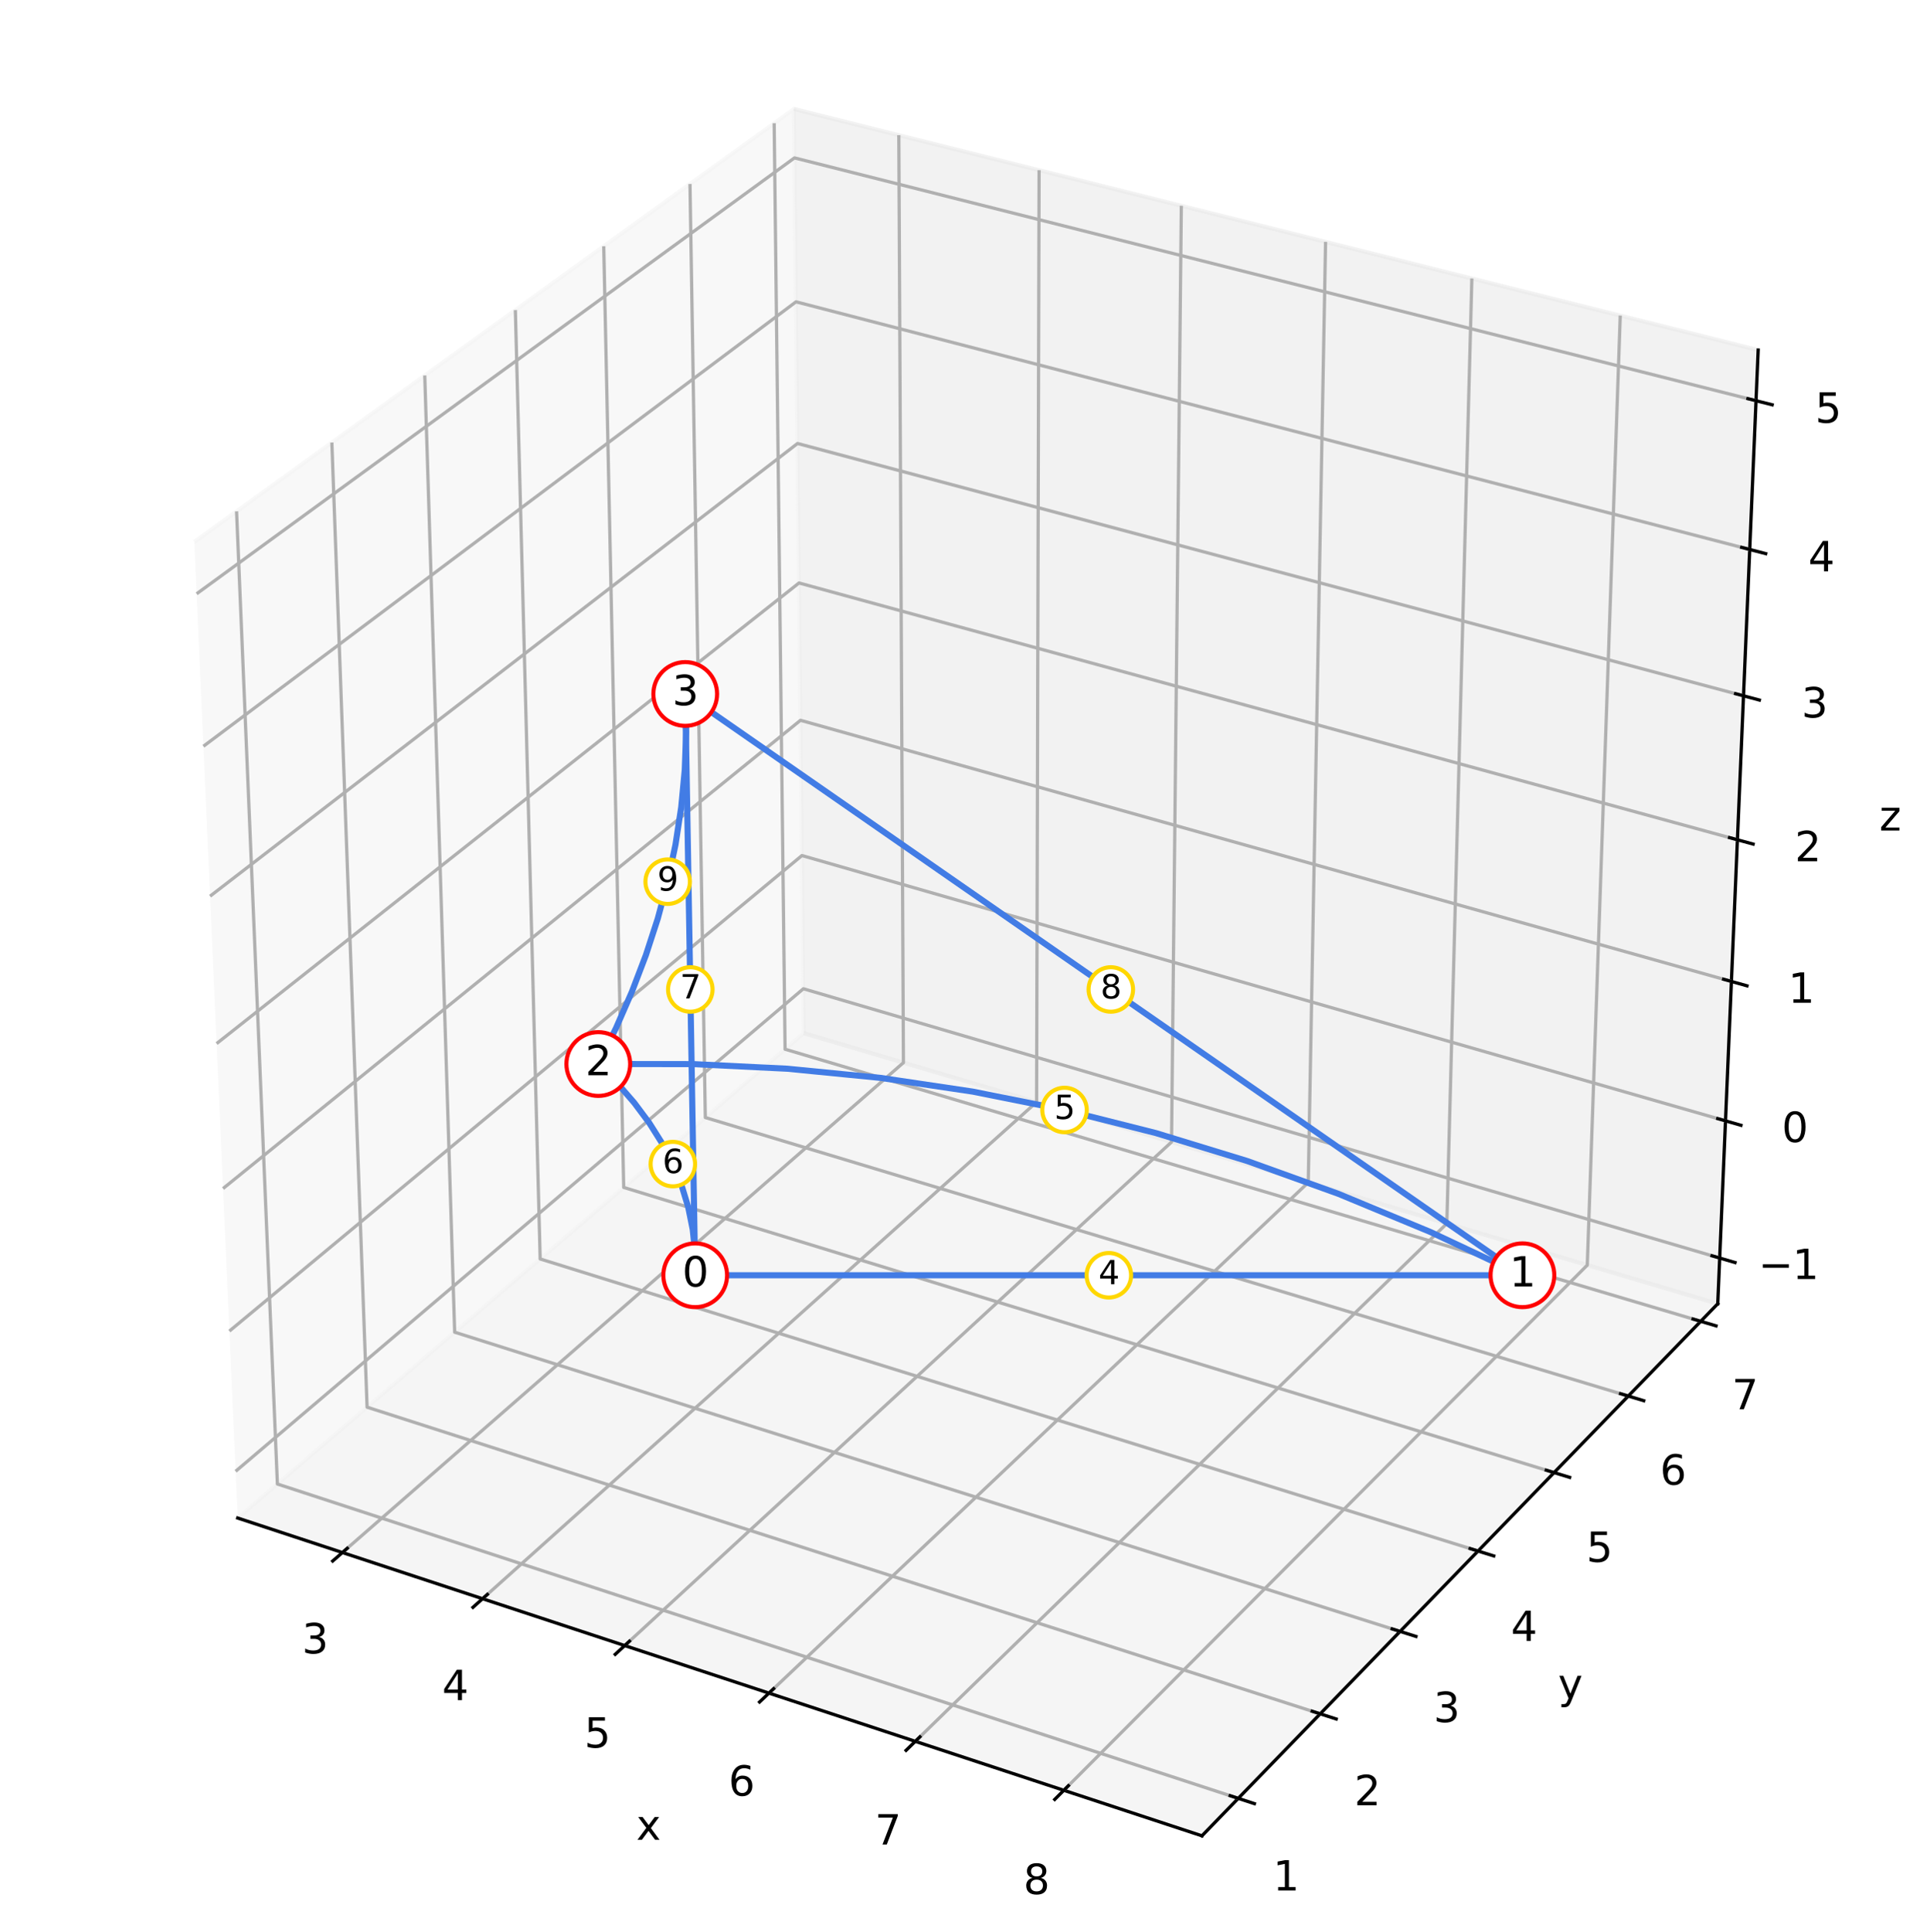<?xml version="1.0" encoding="utf-8" standalone="no"?>
<!DOCTYPE svg PUBLIC "-//W3C//DTD SVG 1.1//EN"
  "http://www.w3.org/Graphics/SVG/1.1/DTD/svg11.dtd">
<svg xmlns:xlink="http://www.w3.org/1999/xlink" width="474.68pt" height="475.011pt" viewBox="0 0 474.68 475.011" xmlns="http://www.w3.org/2000/svg" version="1.1">
 <defs>
  <style type="text/css">*{stroke-linejoin: round; stroke-linecap: butt}</style>
 </defs>
 <g id="figure_1">
  <g id="patch_1">
   <path d="M 0 475.011 
L 474.68 475.011 
L 474.68 0 
L 0 0 
z
" style="fill: #ffffff"/>
  </g>
  <g id="patch_2">
   <path d="M 7.2 467.474 
L 467.474 467.474 
L 467.474 7.2 
L 7.2 7.2 
z
" style="fill: #ffffff"/>
  </g>
  <g id="pane3d_1">
   <g id="patch_3">
    <path d="M 58.453 373.267 
L 197.705 254.043 
L 195.273 26.779 
L 47.791 133.234 
" style="fill: #f2f2f2; opacity: 0.5; stroke: #f2f2f2; stroke-linejoin: miter"/>
   </g>
  </g>
  <g id="pane3d_2">
   <g id="patch_4">
    <path d="M 197.705 254.043 
L 422.482 320.58 
L 432.426 86.075 
L 195.273 26.779 
" style="fill: #e6e6e6; opacity: 0.5; stroke: #e6e6e6; stroke-linejoin: miter"/>
   </g>
  </g>
  <g id="pane3d_3">
   <g id="patch_5">
    <path d="M 58.453 373.267 
L 295.611 451.411 
L 422.482 320.58 
L 197.705 254.043 
" style="fill: #ececec; opacity: 0.5; stroke: #ececec; stroke-linejoin: miter"/>
   </g>
  </g>
  <g id="axis3d_1">
   <g id="line2d_1">
    <path d="M 58.453 373.267 
L 295.611 451.411 
" style="fill: none; stroke: #000000; stroke-width: 0.8; stroke-linecap: square"/>
   </g>
   <g id="text_1">
    <!-- x -->
    <g transform="translate(156.491 452.391)scale(0.1 -0.1)">
     <defs>
      <path id="DejaVuSans-78" d="M 3513 3500 
L 2247 1797 
L 3578 0 
L 2900 0 
L 1881 1375 
L 863 0 
L 184 0 
L 1544 1831 
L 300 3500 
L 978 3500 
L 1906 2253 
L 2834 3500 
L 3513 3500 
z
" transform="scale(0.016)"/>
     </defs>
     <use xlink:href="#DejaVuSans-78"/>
    </g>
   </g>
   <g id="Line3DCollection_1">
    <path d="M 84.212 381.755 
L 222.2 261.294 
L 221.062 33.227 
" style="fill: none; stroke: #b0b0b0; stroke-width: 0.8"/>
    <path d="M 118.683 393.113 
L 254.949 270.988 
L 255.561 41.853 
" style="fill: none; stroke: #b0b0b0; stroke-width: 0.8"/>
    <path d="M 153.65 404.635 
L 288.134 280.811 
L 290.543 50.6 
" style="fill: none; stroke: #b0b0b0; stroke-width: 0.8"/>
    <path d="M 189.125 416.324 
L 321.763 290.766 
L 326.02 59.47 
" style="fill: none; stroke: #b0b0b0; stroke-width: 0.8"/>
    <path d="M 225.119 428.184 
L 355.846 300.855 
L 362.001 68.467 
" style="fill: none; stroke: #b0b0b0; stroke-width: 0.8"/>
    <path d="M 261.644 440.219 
L 390.392 311.081 
L 398.498 77.592 
" style="fill: none; stroke: #b0b0b0; stroke-width: 0.8"/>
   </g>
   <g id="xtick_1">
    <g id="line2d_2">
     <path d="M 85.406 380.713 
L 81.82 383.843 
" style="fill: none; stroke: #000000; stroke-width: 0.8; stroke-linecap: square"/>
    </g>
    <g id="text_2">
     <!-- 3 -->
     <g transform="translate(74.278 406.553)scale(0.1 -0.1)">
      <defs>
       <path id="DejaVuSans-33" d="M 2597 2516 
Q 3050 2419 3304 2112 
Q 3559 1806 3559 1356 
Q 3559 666 3084 287 
Q 2609 -91 1734 -91 
Q 1441 -91 1130 -33 
Q 819 25 488 141 
L 488 750 
Q 750 597 1062 519 
Q 1375 441 1716 441 
Q 2309 441 2620 675 
Q 2931 909 2931 1356 
Q 2931 1769 2642 2001 
Q 2353 2234 1838 2234 
L 1294 2234 
L 1294 2753 
L 1863 2753 
Q 2328 2753 2575 2939 
Q 2822 3125 2822 3475 
Q 2822 3834 2567 4026 
Q 2313 4219 1838 4219 
Q 1578 4219 1281 4162 
Q 984 4106 628 3988 
L 628 4550 
Q 988 4650 1302 4700 
Q 1616 4750 1894 4750 
Q 2613 4750 3031 4423 
Q 3450 4097 3450 3541 
Q 3450 3153 3228 2886 
Q 3006 2619 2597 2516 
z
" transform="scale(0.016)"/>
      </defs>
      <use xlink:href="#DejaVuSans-33"/>
     </g>
    </g>
   </g>
   <g id="xtick_2">
    <g id="line2d_3">
     <path d="M 119.862 392.056 
L 116.319 395.231 
" style="fill: none; stroke: #000000; stroke-width: 0.8; stroke-linecap: square"/>
    </g>
    <g id="text_3">
     <!-- 4 -->
     <g transform="translate(108.745 418.049)scale(0.1 -0.1)">
      <defs>
       <path id="DejaVuSans-34" d="M 2419 4116 
L 825 1625 
L 2419 1625 
L 2419 4116 
z
M 2253 4666 
L 3047 4666 
L 3047 1625 
L 3713 1625 
L 3713 1100 
L 3047 1100 
L 3047 0 
L 2419 0 
L 2419 1100 
L 313 1100 
L 313 1709 
L 2253 4666 
z
" transform="scale(0.016)"/>
      </defs>
      <use xlink:href="#DejaVuSans-34"/>
     </g>
    </g>
   </g>
   <g id="xtick_3">
    <g id="line2d_4">
     <path d="M 154.815 403.562 
L 151.316 406.784 
" style="fill: none; stroke: #000000; stroke-width: 0.8; stroke-linecap: square"/>
    </g>
    <g id="text_4">
     <!-- 5 -->
     <g transform="translate(143.711 429.712)scale(0.1 -0.1)">
      <defs>
       <path id="DejaVuSans-35" d="M 691 4666 
L 3169 4666 
L 3169 4134 
L 1269 4134 
L 1269 2991 
Q 1406 3038 1543 3061 
Q 1681 3084 1819 3084 
Q 2600 3084 3056 2656 
Q 3513 2228 3513 1497 
Q 3513 744 3044 326 
Q 2575 -91 1722 -91 
Q 1428 -91 1123 -41 
Q 819 9 494 109 
L 494 744 
Q 775 591 1075 516 
Q 1375 441 1709 441 
Q 2250 441 2565 725 
Q 2881 1009 2881 1497 
Q 2881 1984 2565 2268 
Q 2250 2553 1709 2553 
Q 1456 2553 1204 2497 
Q 953 2441 691 2322 
L 691 4666 
z
" transform="scale(0.016)"/>
      </defs>
      <use xlink:href="#DejaVuSans-35"/>
     </g>
    </g>
   </g>
   <g id="xtick_4">
    <g id="line2d_5">
     <path d="M 190.275 415.236 
L 186.822 418.504 
" style="fill: none; stroke: #000000; stroke-width: 0.8; stroke-linecap: square"/>
    </g>
    <g id="text_5">
     <!-- 6 -->
     <g transform="translate(179.184 441.543)scale(0.1 -0.1)">
      <defs>
       <path id="DejaVuSans-36" d="M 2113 2584 
Q 1688 2584 1439 2293 
Q 1191 2003 1191 1497 
Q 1191 994 1439 701 
Q 1688 409 2113 409 
Q 2538 409 2786 701 
Q 3034 994 3034 1497 
Q 3034 2003 2786 2293 
Q 2538 2584 2113 2584 
z
M 3366 4563 
L 3366 3988 
Q 3128 4100 2886 4159 
Q 2644 4219 2406 4219 
Q 1781 4219 1451 3797 
Q 1122 3375 1075 2522 
Q 1259 2794 1537 2939 
Q 1816 3084 2150 3084 
Q 2853 3084 3261 2657 
Q 3669 2231 3669 1497 
Q 3669 778 3244 343 
Q 2819 -91 2113 -91 
Q 1303 -91 875 529 
Q 447 1150 447 2328 
Q 447 3434 972 4092 
Q 1497 4750 2381 4750 
Q 2619 4750 2861 4703 
Q 3103 4656 3366 4563 
z
" transform="scale(0.016)"/>
      </defs>
      <use xlink:href="#DejaVuSans-36"/>
     </g>
    </g>
   </g>
   <g id="xtick_5">
    <g id="line2d_6">
     <path d="M 226.253 427.08 
L 222.848 430.396 
" style="fill: none; stroke: #000000; stroke-width: 0.8; stroke-linecap: square"/>
    </g>
    <g id="text_6">
     <!-- 7 -->
     <g transform="translate(215.178 453.549)scale(0.1 -0.1)">
      <defs>
       <path id="DejaVuSans-37" d="M 525 4666 
L 3525 4666 
L 3525 4397 
L 1831 0 
L 1172 0 
L 2766 4134 
L 525 4134 
L 525 4666 
z
" transform="scale(0.016)"/>
      </defs>
      <use xlink:href="#DejaVuSans-37"/>
     </g>
    </g>
   </g>
   <g id="xtick_6">
    <g id="line2d_7">
     <path d="M 262.761 439.098 
L 259.405 442.464 
" style="fill: none; stroke: #000000; stroke-width: 0.8; stroke-linecap: square"/>
    </g>
    <g id="text_7">
     <!-- 8 -->
     <g transform="translate(251.702 465.731)scale(0.1 -0.1)">
      <defs>
       <path id="DejaVuSans-38" d="M 2034 2216 
Q 1584 2216 1326 1975 
Q 1069 1734 1069 1313 
Q 1069 891 1326 650 
Q 1584 409 2034 409 
Q 2484 409 2743 651 
Q 3003 894 3003 1313 
Q 3003 1734 2745 1975 
Q 2488 2216 2034 2216 
z
M 1403 2484 
Q 997 2584 770 2862 
Q 544 3141 544 3541 
Q 544 4100 942 4425 
Q 1341 4750 2034 4750 
Q 2731 4750 3128 4425 
Q 3525 4100 3525 3541 
Q 3525 3141 3298 2862 
Q 3072 2584 2669 2484 
Q 3125 2378 3379 2068 
Q 3634 1759 3634 1313 
Q 3634 634 3220 271 
Q 2806 -91 2034 -91 
Q 1263 -91 848 271 
Q 434 634 434 1313 
Q 434 1759 690 2068 
Q 947 2378 1403 2484 
z
M 1172 3481 
Q 1172 3119 1398 2916 
Q 1625 2713 2034 2713 
Q 2441 2713 2670 2916 
Q 2900 3119 2900 3481 
Q 2900 3844 2670 4047 
Q 2441 4250 2034 4250 
Q 1625 4250 1398 4047 
Q 1172 3844 1172 3481 
z
" transform="scale(0.016)"/>
      </defs>
      <use xlink:href="#DejaVuSans-38"/>
     </g>
    </g>
   </g>
  </g>
  <g id="axis3d_2">
   <g id="line2d_8">
    <path d="M 422.482 320.58 
L 295.611 451.411 
" style="fill: none; stroke: #000000; stroke-width: 0.8; stroke-linecap: square"/>
   </g>
   <g id="text_8">
    <!-- y -->
    <g transform="translate(383.217 417.667)scale(0.1 -0.1)">
     <defs>
      <path id="DejaVuSans-79" d="M 2059 -325 
Q 1816 -950 1584 -1140 
Q 1353 -1331 966 -1331 
L 506 -1331 
L 506 -850 
L 844 -850 
Q 1081 -850 1212 -737 
Q 1344 -625 1503 -206 
L 1606 56 
L 191 3500 
L 800 3500 
L 1894 763 
L 2988 3500 
L 3597 3500 
L 2059 -325 
z
" transform="scale(0.016)"/>
     </defs>
     <use xlink:href="#DejaVuSans-79"/>
    </g>
   </g>
   <g id="Line3DCollection_2">
    <path d="M 58.18 125.735 
L 68.223 364.903 
L 304.543 442.2 
" style="fill: none; stroke: #b0b0b0; stroke-width: 0.8"/>
    <path d="M 81.619 108.817 
L 90.286 346.012 
L 324.697 421.416 
" style="fill: none; stroke: #b0b0b0; stroke-width: 0.8"/>
    <path d="M 104.469 92.323 
L 111.825 327.571 
L 344.35 401.151 
" style="fill: none; stroke: #b0b0b0; stroke-width: 0.8"/>
    <path d="M 126.753 76.238 
L 132.858 309.563 
L 363.518 381.384 
" style="fill: none; stroke: #b0b0b0; stroke-width: 0.8"/>
    <path d="M 148.491 60.547 
L 153.402 291.974 
L 382.221 362.097 
" style="fill: none; stroke: #b0b0b0; stroke-width: 0.8"/>
    <path d="M 169.704 45.236 
L 173.475 274.788 
L 400.475 343.274 
" style="fill: none; stroke: #b0b0b0; stroke-width: 0.8"/>
    <path d="M 190.409 30.29 
L 193.092 257.992 
L 418.295 324.898 
" style="fill: none; stroke: #b0b0b0; stroke-width: 0.8"/>
   </g>
   <g id="xtick_7">
    <g id="line2d_9">
     <path d="M 302.56 441.551 
L 308.513 443.498 
" style="fill: none; stroke: #000000; stroke-width: 0.8; stroke-linecap: square"/>
    </g>
    <g id="text_9">
     <!-- 1 -->
     <g transform="translate(313.085 464.858)scale(0.1 -0.1)">
      <defs>
       <path id="DejaVuSans-31" d="M 794 531 
L 1825 531 
L 1825 4091 
L 703 3866 
L 703 4441 
L 1819 4666 
L 2450 4666 
L 2450 531 
L 3481 531 
L 3481 0 
L 794 0 
L 794 531 
z
" transform="scale(0.016)"/>
      </defs>
      <use xlink:href="#DejaVuSans-31"/>
     </g>
    </g>
   </g>
   <g id="xtick_8">
    <g id="line2d_10">
     <path d="M 322.732 420.784 
L 328.633 422.682 
" style="fill: none; stroke: #000000; stroke-width: 0.8; stroke-linecap: square"/>
    </g>
    <g id="text_10">
     <!-- 2 -->
     <g transform="translate(333.085 443.892)scale(0.1 -0.1)">
      <defs>
       <path id="DejaVuSans-32" d="M 1228 531 
L 3431 531 
L 3431 0 
L 469 0 
L 469 531 
Q 828 903 1448 1529 
Q 2069 2156 2228 2338 
Q 2531 2678 2651 2914 
Q 2772 3150 2772 3378 
Q 2772 3750 2511 3984 
Q 2250 4219 1831 4219 
Q 1534 4219 1204 4116 
Q 875 4013 500 3803 
L 500 4441 
Q 881 4594 1212 4672 
Q 1544 4750 1819 4750 
Q 2544 4750 2975 4387 
Q 3406 4025 3406 3419 
Q 3406 3131 3298 2873 
Q 3191 2616 2906 2266 
Q 2828 2175 2409 1742 
Q 1991 1309 1228 531 
z
" transform="scale(0.016)"/>
      </defs>
      <use xlink:href="#DejaVuSans-32"/>
     </g>
    </g>
   </g>
   <g id="xtick_9">
    <g id="line2d_11">
     <path d="M 342.401 400.534 
L 348.252 402.385 
" style="fill: none; stroke: #000000; stroke-width: 0.8; stroke-linecap: square"/>
    </g>
    <g id="text_11">
     <!-- 3 -->
     <g transform="translate(352.586 423.449)scale(0.1 -0.1)">
      <use xlink:href="#DejaVuSans-33"/>
     </g>
    </g>
   </g>
   <g id="xtick_10">
    <g id="line2d_12">
     <path d="M 361.586 380.782 
L 367.387 382.588 
" style="fill: none; stroke: #000000; stroke-width: 0.8; stroke-linecap: square"/>
    </g>
    <g id="text_12">
     <!-- 4 -->
     <g transform="translate(371.608 403.508)scale(0.1 -0.1)">
      <use xlink:href="#DejaVuSans-34"/>
     </g>
    </g>
   </g>
   <g id="xtick_11">
    <g id="line2d_13">
     <path d="M 380.306 361.51 
L 386.057 363.273 
" style="fill: none; stroke: #000000; stroke-width: 0.8; stroke-linecap: square"/>
    </g>
    <g id="text_13">
     <!-- 5 -->
     <g transform="translate(390.167 384.052)scale(0.1 -0.1)">
      <use xlink:href="#DejaVuSans-35"/>
     </g>
    </g>
   </g>
   <g id="xtick_12">
    <g id="line2d_14">
     <path d="M 398.576 342.701 
L 404.278 344.421 
" style="fill: none; stroke: #000000; stroke-width: 0.8; stroke-linecap: square"/>
    </g>
    <g id="text_14">
     <!-- 6 -->
     <g transform="translate(408.281 365.063)scale(0.1 -0.1)">
      <use xlink:href="#DejaVuSans-36"/>
     </g>
    </g>
   </g>
   <g id="xtick_13">
    <g id="line2d_15">
     <path d="M 416.412 324.338 
L 422.066 326.018 
" style="fill: none; stroke: #000000; stroke-width: 0.8; stroke-linecap: square"/>
    </g>
    <g id="text_15">
     <!-- 7 -->
     <g transform="translate(425.965 346.524)scale(0.1 -0.1)">
      <use xlink:href="#DejaVuSans-37"/>
     </g>
    </g>
   </g>
  </g>
  <g id="axis3d_3">
   <g id="line2d_16">
    <path d="M 422.482 320.58 
L 432.426 86.075 
" style="fill: none; stroke: #000000; stroke-width: 0.8; stroke-linecap: square"/>
   </g>
   <g id="text_16">
    <!-- z -->
    <g transform="translate(462.232 204.228)scale(0.1 -0.1)">
     <defs>
      <path id="DejaVuSans-7a" d="M 353 3500 
L 3084 3500 
L 3084 2975 
L 922 459 
L 3084 459 
L 3084 0 
L 275 0 
L 275 525 
L 2438 3041 
L 353 3041 
L 353 3500 
z
" transform="scale(0.016)"/>
     </defs>
     <use xlink:href="#DejaVuSans-7a"/>
    </g>
   </g>
   <g id="Line3DCollection_3">
    <path d="M 422.959 309.338 
L 197.588 243.123 
L 57.943 361.781 
" style="fill: none; stroke: #b0b0b0; stroke-width: 0.8"/>
    <path d="M 424.389 275.604 
L 197.237 210.371 
L 56.412 327.303 
" style="fill: none; stroke: #b0b0b0; stroke-width: 0.8"/>
    <path d="M 425.843 241.329 
L 196.882 177.116 
L 54.855 292.251 
" style="fill: none; stroke: #b0b0b0; stroke-width: 0.8"/>
    <path d="M 427.32 206.498 
L 196.52 143.346 
L 53.271 256.61 
" style="fill: none; stroke: #b0b0b0; stroke-width: 0.8"/>
    <path d="M 428.821 171.097 
L 196.153 109.049 
L 51.661 220.367 
" style="fill: none; stroke: #b0b0b0; stroke-width: 0.8"/>
    <path d="M 430.346 135.114 
L 195.781 74.213 
L 50.024 183.505 
" style="fill: none; stroke: #b0b0b0; stroke-width: 0.8"/>
    <path d="M 431.897 98.533 
L 195.402 38.824 
L 48.359 146.009 
" style="fill: none; stroke: #b0b0b0; stroke-width: 0.8"/>
   </g>
   <g id="xtick_14">
    <g id="line2d_17">
     <path d="M 421.074 308.784 
L 426.733 310.447 
" style="fill: none; stroke: #000000; stroke-width: 0.8; stroke-linecap: square"/>
    </g>
    <g id="text_17">
     <!-- −1 -->
     <g transform="translate(432.485 314.509)scale(0.1 -0.1)">
      <defs>
       <path id="DejaVuSans-2212" d="M 678 2272 
L 4684 2272 
L 4684 1741 
L 678 1741 
L 678 2272 
z
" transform="scale(0.016)"/>
      </defs>
      <use xlink:href="#DejaVuSans-2212"/>
      <use xlink:href="#DejaVuSans-31" x="83.789"/>
     </g>
    </g>
   </g>
   <g id="xtick_15">
    <g id="line2d_18">
     <path d="M 422.489 275.059 
L 428.194 276.697 
" style="fill: none; stroke: #000000; stroke-width: 0.8; stroke-linecap: square"/>
    </g>
    <g id="text_18">
     <!-- 0 -->
     <g transform="translate(438.238 280.81)scale(0.1 -0.1)">
      <defs>
       <path id="DejaVuSans-30" d="M 2034 4250 
Q 1547 4250 1301 3770 
Q 1056 3291 1056 2328 
Q 1056 1369 1301 889 
Q 1547 409 2034 409 
Q 2525 409 2770 889 
Q 3016 1369 3016 2328 
Q 3016 3291 2770 3770 
Q 2525 4250 2034 4250 
z
M 2034 4750 
Q 2819 4750 3233 4129 
Q 3647 3509 3647 2328 
Q 3647 1150 3233 529 
Q 2819 -91 2034 -91 
Q 1250 -91 836 529 
Q 422 1150 422 2328 
Q 422 3509 836 4129 
Q 1250 4750 2034 4750 
z
" transform="scale(0.016)"/>
      </defs>
      <use xlink:href="#DejaVuSans-30"/>
     </g>
    </g>
   </g>
   <g id="xtick_16">
    <g id="line2d_19">
     <path d="M 423.927 240.791 
L 429.679 242.405 
" style="fill: none; stroke: #000000; stroke-width: 0.8; stroke-linecap: square"/>
    </g>
    <g id="text_19">
     <!-- 1 -->
     <g transform="translate(439.825 246.571)scale(0.1 -0.1)">
      <use xlink:href="#DejaVuSans-31"/>
     </g>
    </g>
   </g>
   <g id="xtick_17">
    <g id="line2d_20">
     <path d="M 425.387 205.969 
L 431.188 207.556 
" style="fill: none; stroke: #000000; stroke-width: 0.8; stroke-linecap: square"/>
    </g>
    <g id="text_20">
     <!-- 2 -->
     <g transform="translate(441.438 211.778)scale(0.1 -0.1)">
      <use xlink:href="#DejaVuSans-32"/>
     </g>
    </g>
   </g>
   <g id="xtick_18">
    <g id="line2d_21">
     <path d="M 426.872 170.578 
L 432.722 172.138 
" style="fill: none; stroke: #000000; stroke-width: 0.8; stroke-linecap: square"/>
    </g>
    <g id="text_21">
     <!-- 3 -->
     <g transform="translate(443.078 176.418)scale(0.1 -0.1)">
      <use xlink:href="#DejaVuSans-33"/>
     </g>
    </g>
   </g>
   <g id="xtick_19">
    <g id="line2d_22">
     <path d="M 428.381 134.604 
L 434.281 136.136 
" style="fill: none; stroke: #000000; stroke-width: 0.8; stroke-linecap: square"/>
    </g>
    <g id="text_22">
     <!-- 4 -->
     <g transform="translate(444.745 140.476)scale(0.1 -0.1)">
      <use xlink:href="#DejaVuSans-34"/>
     </g>
    </g>
   </g>
   <g id="xtick_20">
    <g id="line2d_23">
     <path d="M 429.915 98.033 
L 435.866 99.535 
" style="fill: none; stroke: #000000; stroke-width: 0.8; stroke-linecap: square"/>
    </g>
    <g id="text_23">
     <!-- 5 -->
     <g transform="translate(446.439 103.938)scale(0.1 -0.1)">
      <use xlink:href="#DejaVuSans-35"/>
     </g>
    </g>
   </g>
  </g>
  <g id="axes_1">
   <g id="line2d_24">
    <path d="M 170.993 313.573 
L 191.338 313.573 
L 211.683 313.573 
L 232.027 313.573 
L 252.372 313.573 
L 272.717 313.573 
L 293.061 313.573 
L 313.406 313.573 
L 333.751 313.573 
L 354.096 313.573 
L 374.44 313.573 
" clip-path="url(#pc53025b1ac)" style="fill: none; stroke: #427ce5; stroke-width: 1.5; stroke-linecap: square"/>
   </g>
   <g id="line2d_25">
    <path d="M 374.44 313.573 
L 351.768 302.918 
L 329.223 293.569 
L 306.751 285.479 
L 284.3 278.611 
L 261.816 272.932 
L 239.251 268.415 
L 216.552 265.039 
L 193.67 262.789 
L 170.553 261.655 
L 147.15 261.631 
" clip-path="url(#pc53025b1ac)" style="fill: none; stroke: #427ce5; stroke-width: 1.5; stroke-linecap: square"/>
   </g>
   <g id="line2d_26">
    <path d="M 147.15 261.631 
L 151.817 266.344 
L 155.989 271.16 
L 159.662 276.079 
L 162.831 281.103 
L 165.492 286.235 
L 167.639 291.476 
L 169.269 296.829 
L 170.375 302.294 
L 170.951 307.875 
L 170.993 313.573 
" clip-path="url(#pc53025b1ac)" style="fill: none; stroke: #427ce5; stroke-width: 1.5; stroke-linecap: square"/>
   </g>
   <g id="line2d_27">
    <path d="M 170.993 313.573 
L 170.755 299.703 
L 170.515 285.74 
L 170.274 271.686 
L 170.031 257.538 
L 169.787 243.297 
L 169.541 228.96 
L 169.293 214.527 
L 169.043 199.997 
L 168.792 185.37 
L 168.539 170.643 
" clip-path="url(#pc53025b1ac)" style="fill: none; stroke: #427ce5; stroke-width: 1.5; stroke-linecap: square"/>
   </g>
   <g id="line2d_28">
    <path d="M 374.44 313.573 
L 354.458 299.703 
L 334.345 285.74 
L 314.098 271.686 
L 293.718 257.538 
L 273.202 243.297 
L 252.548 228.96 
L 231.757 214.527 
L 210.826 199.997 
L 189.754 185.37 
L 168.539 170.643 
" clip-path="url(#pc53025b1ac)" style="fill: none; stroke: #427ce5; stroke-width: 1.5; stroke-linecap: square"/>
   </g>
   <g id="line2d_29">
    <path d="M 147.15 261.631 
L 151.525 252.756 
L 155.428 243.837 
L 158.851 234.873 
L 161.784 225.86 
L 164.217 216.798 
L 166.142 207.682 
L 167.548 198.512 
L 168.423 189.283 
L 168.758 179.995 
L 168.539 170.643 
" clip-path="url(#pc53025b1ac)" style="fill: none; stroke: #427ce5; stroke-width: 1.5; stroke-linecap: square"/>
   </g>
   <g id="text_24">
    <g id="patch_6">
     <path d="M 170.993 321.413 
C 173.072 321.413 175.066 320.587 176.536 319.117 
C 178.006 317.647 178.832 315.652 178.832 313.573 
C 178.832 311.495 178.006 309.5 176.536 308.03 
C 175.066 306.56 173.072 305.734 170.993 305.734 
C 168.914 305.734 166.92 306.56 165.45 308.03 
C 163.98 309.5 163.154 311.495 163.154 313.573 
C 163.154 315.652 163.98 317.647 165.45 319.117 
C 166.92 320.587 168.914 321.413 170.993 321.413 
z
" style="fill: #ffffff; stroke: #ff0000; stroke-linejoin: miter"/>
    </g>
    <!-- 0 -->
    <g transform="translate(167.812 316.333)scale(0.1 -0.1)">
     <use xlink:href="#DejaVuSans-30"/>
    </g>
   </g>
   <g id="text_25">
    <g id="patch_7">
     <path d="M 374.44 321.413 
C 376.519 321.413 378.513 320.587 379.983 319.117 
C 381.453 317.647 382.279 315.652 382.279 313.573 
C 382.279 311.495 381.453 309.5 379.983 308.03 
C 378.513 306.56 376.519 305.734 374.44 305.734 
C 372.361 305.734 370.367 306.56 368.897 308.03 
C 367.427 309.5 366.601 311.495 366.601 313.573 
C 366.601 315.652 367.427 317.647 368.897 319.117 
C 370.367 320.587 372.361 321.413 374.44 321.413 
z
" style="fill: #ffffff; stroke: #ff0000; stroke-linejoin: miter"/>
    </g>
    <!-- 1 -->
    <g transform="translate(371.259 316.333)scale(0.1 -0.1)">
     <use xlink:href="#DejaVuSans-31"/>
    </g>
   </g>
   <g id="text_26">
    <g id="patch_8">
     <path d="M 147.15 269.47 
C 149.229 269.47 151.223 268.644 152.693 267.174 
C 154.163 265.704 154.989 263.71 154.989 261.631 
C 154.989 259.552 154.163 257.558 152.693 256.088 
C 151.223 254.618 149.229 253.792 147.15 253.792 
C 145.071 253.792 143.077 254.618 141.607 256.088 
C 140.137 257.558 139.311 259.552 139.311 261.631 
C 139.311 263.71 140.137 265.704 141.607 267.174 
C 143.077 268.644 145.071 269.47 147.15 269.47 
z
" style="fill: #ffffff; stroke: #ff0000; stroke-linejoin: miter"/>
    </g>
    <!-- 2 -->
    <g transform="translate(143.969 264.391)scale(0.1 -0.1)">
     <use xlink:href="#DejaVuSans-32"/>
    </g>
   </g>
   <g id="text_27">
    <g id="patch_9">
     <path d="M 168.539 178.482 
C 170.618 178.482 172.612 177.656 174.082 176.186 
C 175.552 174.716 176.378 172.722 176.378 170.643 
C 176.378 168.564 175.552 166.57 174.082 165.1 
C 172.612 163.63 170.618 162.804 168.539 162.804 
C 166.46 162.804 164.466 163.63 162.996 165.1 
C 161.526 166.57 160.7 168.564 160.7 170.643 
C 160.7 172.722 161.526 174.716 162.996 176.186 
C 164.466 177.656 166.46 178.482 168.539 178.482 
z
" style="fill: #ffffff; stroke: #ff0000; stroke-linejoin: miter"/>
    </g>
    <!-- 3 -->
    <g transform="translate(165.358 173.403)scale(0.1 -0.1)">
     <use xlink:href="#DejaVuSans-33"/>
    </g>
   </g>
   <g id="text_28">
    <g id="patch_10">
     <path d="M 272.717 319.045 
C 274.168 319.045 275.559 318.468 276.585 317.442 
C 277.611 316.416 278.188 315.024 278.188 313.573 
C 278.188 312.122 277.611 310.731 276.585 309.705 
C 275.559 308.679 274.168 308.102 272.717 308.102 
C 271.266 308.102 269.874 308.679 268.848 309.705 
C 267.822 310.731 267.245 312.122 267.245 313.573 
C 267.245 315.024 267.822 316.416 268.848 317.442 
C 269.874 318.468 271.266 319.045 272.717 319.045 
z
" style="fill: #ffffff; stroke: #ffd700; stroke-linejoin: miter"/>
    </g>
    <!-- 4 -->
    <g transform="translate(270.172 315.781)scale(0.08 -0.08)">
     <use xlink:href="#DejaVuSans-34"/>
    </g>
   </g>
   <g id="text_29">
    <g id="patch_11">
     <path d="M 261.816 278.403 
C 263.267 278.403 264.659 277.827 265.685 276.801 
C 266.711 275.775 267.287 274.383 267.287 272.932 
C 267.287 271.481 266.711 270.089 265.685 269.063 
C 264.659 268.037 263.267 267.461 261.816 267.461 
C 260.365 267.461 258.973 268.037 257.947 269.063 
C 256.921 270.089 256.345 271.481 256.345 272.932 
C 256.345 274.383 256.921 275.775 257.947 276.801 
C 258.973 277.827 260.365 278.403 261.816 278.403 
z
" style="fill: #ffffff; stroke: #ffd700; stroke-linejoin: miter"/>
    </g>
    <!-- 5 -->
    <g transform="translate(259.271 275.139)scale(0.08 -0.08)">
     <use xlink:href="#DejaVuSans-35"/>
    </g>
   </g>
   <g id="text_30">
    <g id="patch_12">
     <path d="M 165.492 291.706 
C 166.943 291.706 168.334 291.13 169.36 290.104 
C 170.386 289.078 170.963 287.686 170.963 286.235 
C 170.963 284.784 170.386 283.392 169.36 282.366 
C 168.334 281.34 166.943 280.764 165.492 280.764 
C 164.041 280.764 162.649 281.34 161.623 282.366 
C 160.597 283.392 160.02 284.784 160.02 286.235 
C 160.02 287.686 160.597 289.078 161.623 290.104 
C 162.649 291.13 164.041 291.706 165.492 291.706 
z
" style="fill: #ffffff; stroke: #ffd700; stroke-linejoin: miter"/>
    </g>
    <!-- 6 -->
    <g transform="translate(162.947 288.443)scale(0.08 -0.08)">
     <use xlink:href="#DejaVuSans-36"/>
    </g>
   </g>
   <g id="text_31">
    <g id="patch_13">
     <path d="M 169.787 248.768 
C 171.238 248.768 172.629 248.191 173.655 247.165 
C 174.681 246.139 175.258 244.748 175.258 243.297 
C 175.258 241.846 174.681 240.454 173.655 239.428 
C 172.629 238.402 171.238 237.825 169.787 237.825 
C 168.336 237.825 166.944 238.402 165.918 239.428 
C 164.892 240.454 164.315 241.846 164.315 243.297 
C 164.315 244.748 164.892 246.139 165.918 247.165 
C 166.944 248.191 168.336 248.768 169.787 248.768 
z
" style="fill: #ffffff; stroke: #ffd700; stroke-linejoin: miter"/>
    </g>
    <!-- 7 -->
    <g transform="translate(167.242 245.504)scale(0.08 -0.08)">
     <use xlink:href="#DejaVuSans-37"/>
    </g>
   </g>
   <g id="text_32">
    <g id="patch_14">
     <path d="M 273.202 248.768 
C 274.653 248.768 276.044 248.191 277.07 247.165 
C 278.096 246.139 278.673 244.748 278.673 243.297 
C 278.673 241.846 278.096 240.454 277.07 239.428 
C 276.044 238.402 274.653 237.825 273.202 237.825 
C 271.751 237.825 270.359 238.402 269.333 239.428 
C 268.307 240.454 267.73 241.846 267.73 243.297 
C 267.73 244.748 268.307 246.139 269.333 247.165 
C 270.359 248.191 271.751 248.768 273.202 248.768 
z
" style="fill: #ffffff; stroke: #ffd700; stroke-linejoin: miter"/>
    </g>
    <!-- 8 -->
    <g transform="translate(270.657 245.504)scale(0.08 -0.08)">
     <use xlink:href="#DejaVuSans-38"/>
    </g>
   </g>
   <g id="text_33">
    <g id="patch_15">
     <path d="M 164.217 222.269 
C 165.668 222.269 167.06 221.692 168.086 220.666 
C 169.112 219.64 169.689 218.249 169.689 216.798 
C 169.689 215.347 169.112 213.955 168.086 212.929 
C 167.06 211.903 165.668 211.326 164.217 211.326 
C 162.767 211.326 161.375 211.903 160.349 212.929 
C 159.323 213.955 158.746 215.347 158.746 216.798 
C 158.746 218.249 159.323 219.64 160.349 220.666 
C 161.375 221.692 162.767 222.269 164.217 222.269 
z
" style="fill: #ffffff; stroke: #ffd700; stroke-linejoin: miter"/>
    </g>
    <!-- 9 -->
    <g transform="translate(161.672 219.005)scale(0.08 -0.08)">
     <defs>
      <path id="DejaVuSans-39" d="M 703 97 
L 703 672 
Q 941 559 1184 500 
Q 1428 441 1663 441 
Q 2288 441 2617 861 
Q 2947 1281 2994 2138 
Q 2813 1869 2534 1725 
Q 2256 1581 1919 1581 
Q 1219 1581 811 2004 
Q 403 2428 403 3163 
Q 403 3881 828 4315 
Q 1253 4750 1959 4750 
Q 2769 4750 3195 4129 
Q 3622 3509 3622 2328 
Q 3622 1225 3098 567 
Q 2575 -91 1691 -91 
Q 1453 -91 1209 -44 
Q 966 3 703 97 
z
M 1959 2075 
Q 2384 2075 2632 2365 
Q 2881 2656 2881 3163 
Q 2881 3666 2632 3958 
Q 2384 4250 1959 4250 
Q 1534 4250 1286 3958 
Q 1038 3666 1038 3163 
Q 1038 2656 1286 2365 
Q 1534 2075 1959 2075 
z
" transform="scale(0.016)"/>
     </defs>
     <use xlink:href="#DejaVuSans-39"/>
    </g>
   </g>
  </g>
 </g>
 <defs>
  <clipPath id="pc53025b1ac">
   <rect x="7.2" y="7.2" width="460.274" height="460.274"/>
  </clipPath>
 </defs>
</svg>
